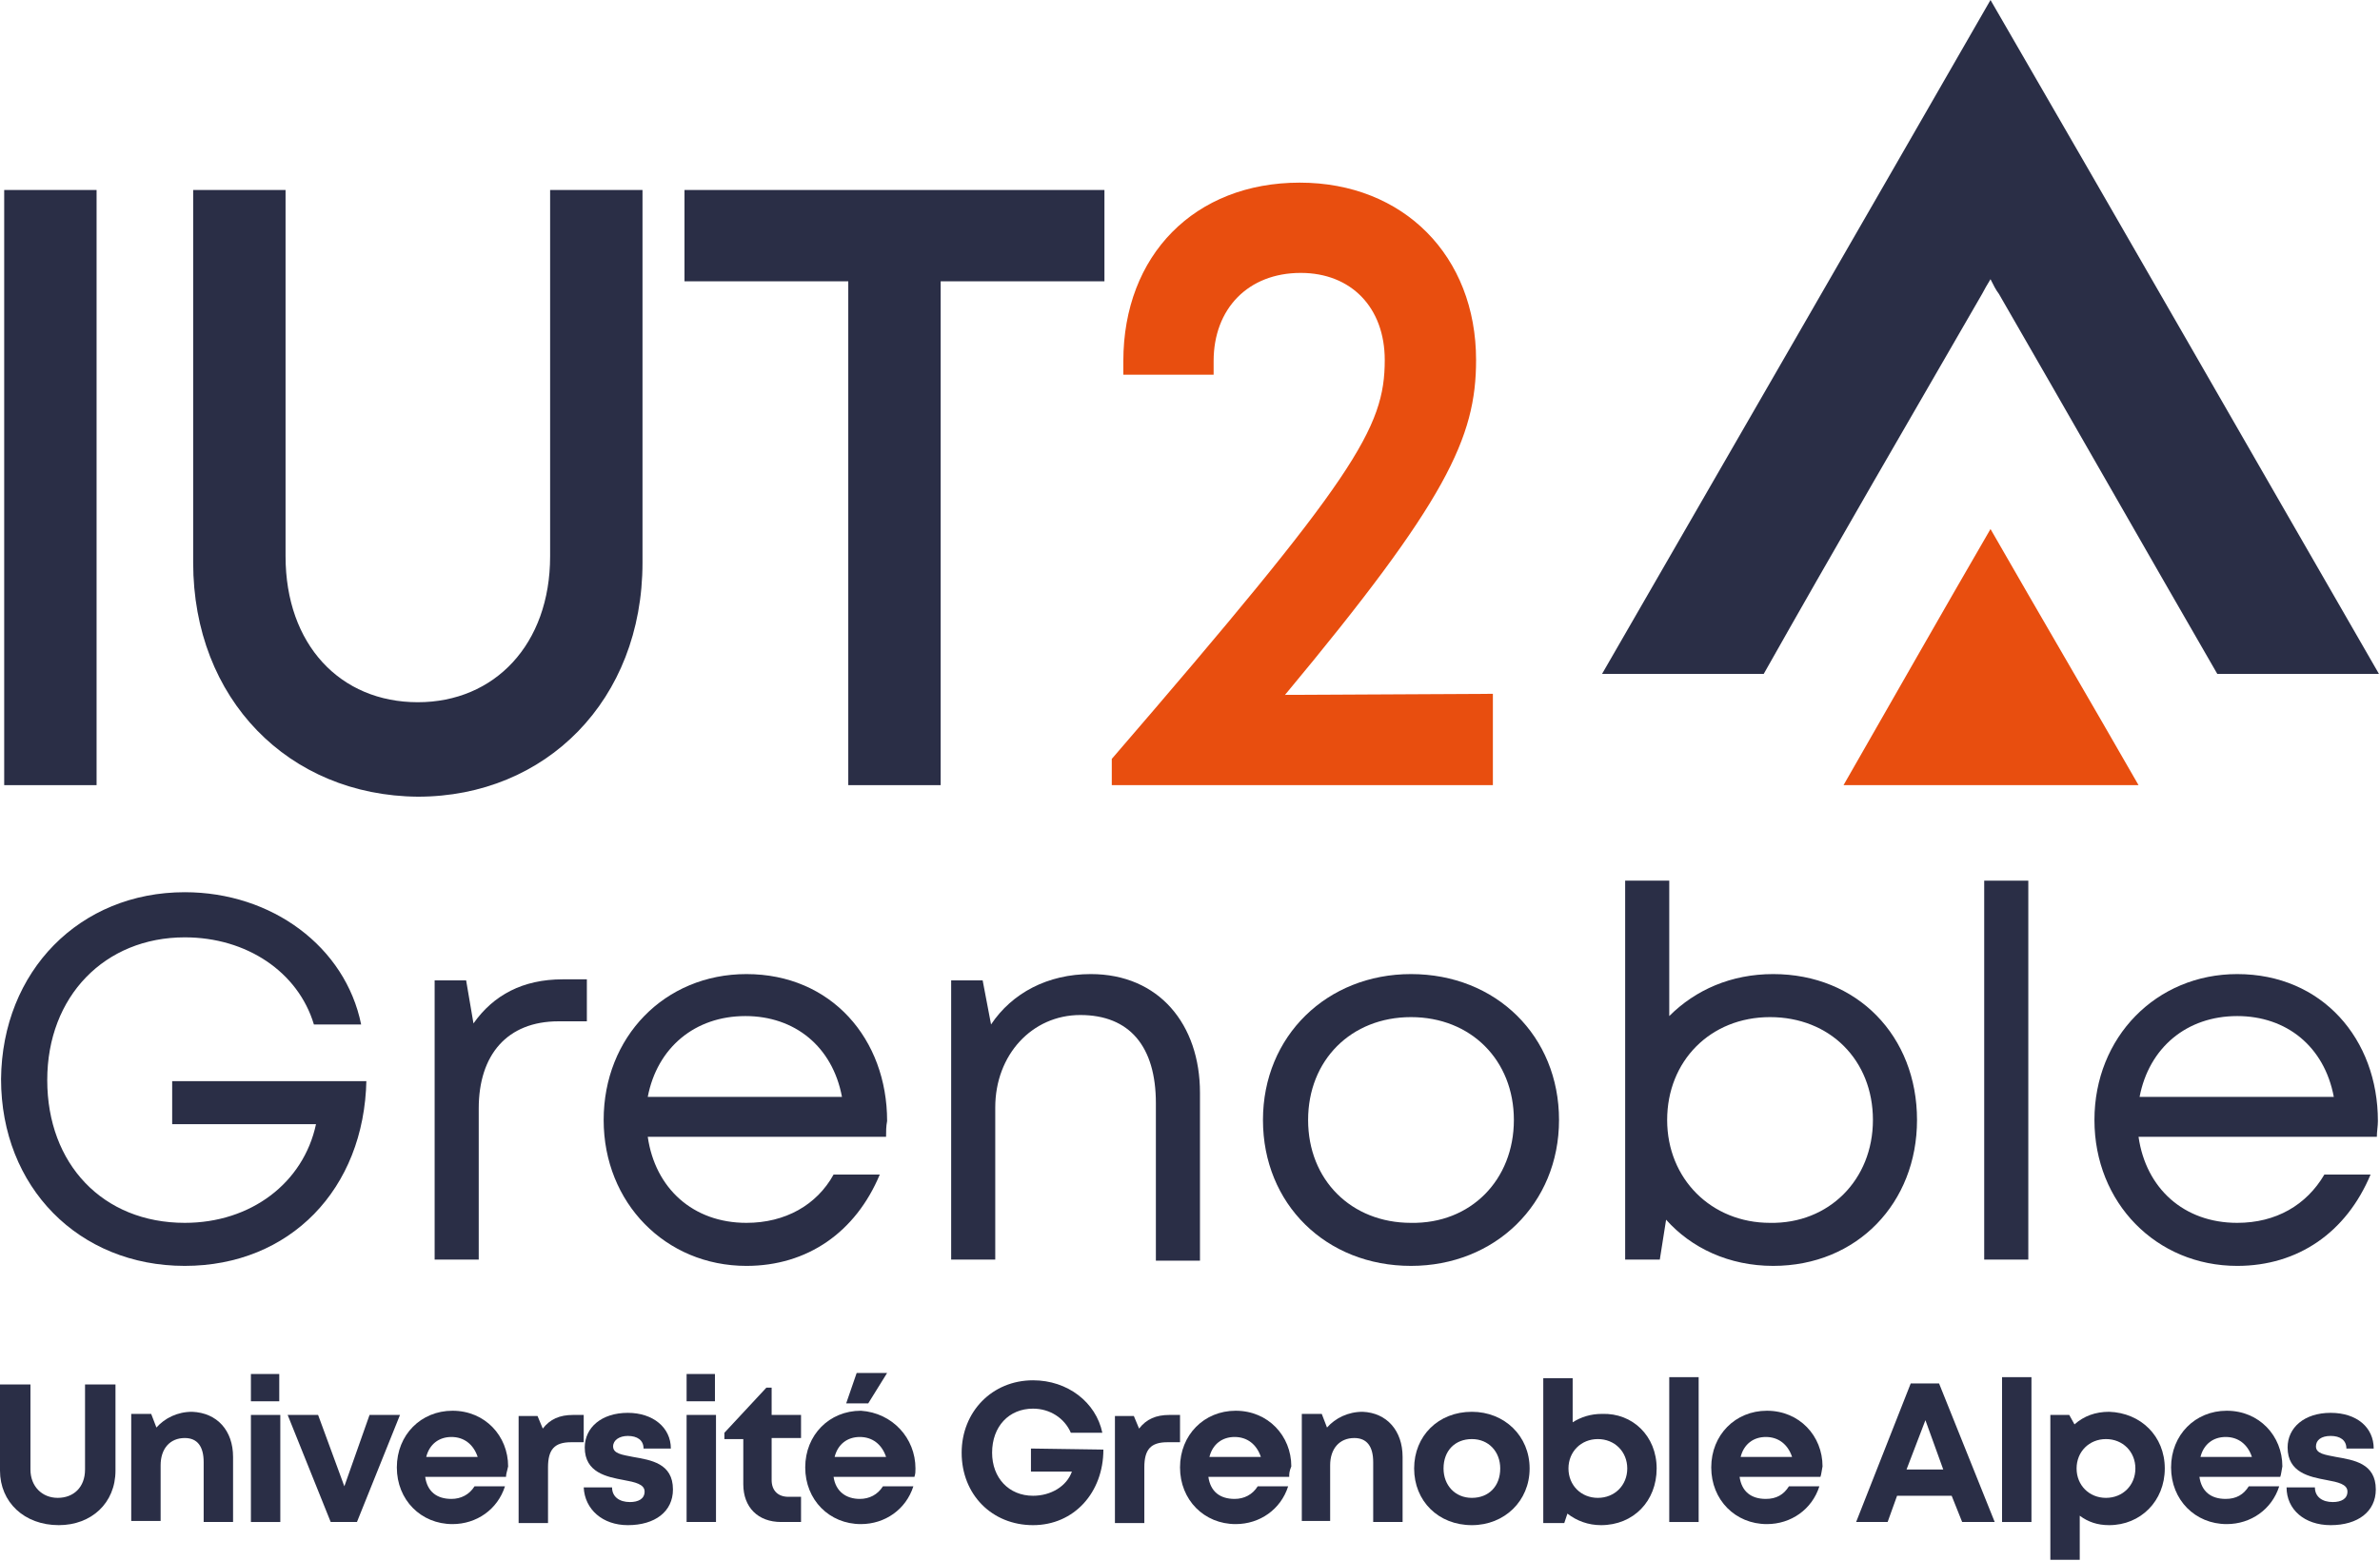 <?xml version="1.0" encoding="utf-8"?>
<!-- Generator: Adobe Illustrator 25.3.1, SVG Export Plug-In . SVG Version: 6.00 Build 0)  -->
<svg version="1.1" id="Calque_2_1_" xmlns="http://www.w3.org/2000/svg" xmlns:xlink="http://www.w3.org/1999/xlink" x="0px"
	 y="0px" viewBox="0 0 226.7 148.7" style="enable-background:new 0 0 226.7 148.7;" xml:space="preserve">
<style type="text/css">
	.st0{fill:#2A2E46;}
	.st1{fill:#E84E0F;}
</style>
<g>
	<path class="st0" d="M0.4,18.1h8.8v56.7H0.4V18.1z"/>
	<path class="st0" d="M18.4,53.6V18.1h8.8V53c0,8.4,5.2,13.9,12.6,13.9c7.3,0,12.6-5.5,12.6-13.9V18.1h8.8v35.5
		c0,13.1-9.2,22.3-21.4,22.3C27.5,75.8,18.4,66.6,18.4,53.6z"/>
	<path class="st0" d="M105.3,26.8H89.6v48h-8.8v-48H65.2v-8.7h40V26.8z"/>
	<path class="st1" d="M142.2,66.1v8.7h-36.3v-2.5c23.2-26.9,26-31.5,26-38c0-5-3.2-8.3-8-8.3c-5,0-8.3,3.4-8.3,8.4v1.3H107v-1.3
		c0-10.1,6.8-17,16.8-17c9.9,0,16.8,7,16.8,16.9c0,7.4-2.8,13.4-18.2,31.9L142.2,66.1L142.2,66.1z"/>
</g>
<g>
	<path class="st0" d="M34.9,102.9c-0.2,10.4-7.3,17.7-17.3,17.7c-10.1,0-17.5-7.5-17.5-17.8C0.2,92.5,7.6,85,17.6,85
		c8.3,0,15.3,5.2,16.8,12.6h-4.5c-1.5-5-6.4-8.3-12.3-8.3c-7.6,0-13.1,5.6-13.1,13.6c0,8,5.3,13.6,13.1,13.6
		c6.3,0,11.3-3.8,12.5-9.4H16.4v-4.1H34.9z"/>
	<path class="st0" d="M55.9,93.3v4h-2.7c-4.9,0-7.6,3.2-7.6,8.3V120h-4.2V93.4h3l0.7,4.1c1.9-2.7,4.7-4.2,8.5-4.2H55.9z"/>
	<path class="st0" d="M84.4,108.3H61.7c0.7,4.9,4.3,8.2,9.4,8.2c3.7,0,6.7-1.7,8.3-4.6h4.4c-2.3,5.5-6.9,8.7-12.7,8.7
		c-7.7,0-13.6-6-13.6-13.9c0-7.9,5.8-13.9,13.6-13.9c8.1,0,13.4,6.2,13.4,14C84.4,107.3,84.4,107.8,84.4,108.3z M71,96.8
		c-4.8,0-8.4,3-9.3,7.7h18.5C79.3,99.7,75.7,96.8,71,96.8L71,96.8z"/>
	<path class="st0" d="M114.3,104.1v16h-4.2v-15c0-5.4-2.5-8.4-7.2-8.4c-4.6,0-8.1,3.8-8.1,8.8V120h-4.2V93.4h3l0.8,4.2
		c2-3,5.4-4.8,9.5-4.8C110.4,92.8,114.3,97.6,114.3,104.1z"/>
	<path class="st0" d="M120.3,106.7c0-8,6.1-13.9,14.1-13.9c8.1,0,14.1,5.9,14.1,13.9s-6.1,13.9-14.1,13.9
		C126.3,120.6,120.3,114.7,120.3,106.7z M144.2,106.7c0-5.7-4.1-9.8-9.8-9.8c-5.7,0-9.8,4.1-9.8,9.8s4.1,9.8,9.8,9.8
		C140.1,116.6,144.2,112.4,144.2,106.7z"/>
	<path class="st0" d="M168.9,92.8c8,0,13.7,5.9,13.7,13.9c0,7.9-5.7,13.9-13.7,13.9c-4.2,0-7.8-1.7-10.2-4.4l-0.6,3.8h-3.3V83.9h4.2
		v12.9C161.5,94.3,164.9,92.8,168.9,92.8L168.9,92.8z M178.4,106.7c0-5.7-4.1-9.8-9.8-9.8s-9.8,4.2-9.8,9.8c0,5.6,4.2,9.8,9.8,9.8
		C174.2,116.6,178.4,112.4,178.4,106.7z"/>
	<path class="st0" d="M189,83.9h4.2V120H189V83.9z"/>
	<path class="st0" d="M226.4,108.3h-22.7c0.7,4.9,4.3,8.2,9.4,8.2c3.7,0,6.6-1.7,8.3-4.6h4.4c-2.3,5.5-6.9,8.7-12.7,8.7
		c-7.7,0-13.6-6-13.6-13.9c0-7.9,5.9-13.9,13.6-13.9c8.1,0,13.4,6.2,13.4,14C226.5,107.3,226.4,107.8,226.4,108.3z M213.1,96.8
		c-4.8,0-8.4,3-9.3,7.7h18.5C221.4,99.7,217.8,96.8,213.1,96.8L213.1,96.8z"/>
</g>
<g>
	<path class="st0" d="M0,140.1v-8.2h2.9v8.1c0,1.6,1.1,2.7,2.6,2.7c1.5,0,2.6-1,2.6-2.7v-8.1h2.9v8.2c0,3.1-2.3,5.2-5.4,5.2
		C2.3,145.3,0,143.1,0,140.1z"/>
	<path class="st0" d="M22.2,138.8v6.2h-2.8v-5.7c0-1.5-0.6-2.3-1.8-2.3c-1.4,0-2.3,1-2.3,2.6v5.3h-2.8v-10.2h1.9l0.5,1.3
		c0.8-0.9,2-1.5,3.4-1.5C20.7,134.6,22.2,136.3,22.2,138.8z"/>
	<path class="st0" d="M23.9,134.8h2.8V145h-2.8V134.8z M23.9,130.9h2.7v2.6h-2.7V130.9z"/>
	<path class="st0" d="M38.1,134.8L34,145h-2.5l-4.1-10.2h2.9l2.5,6.8l2.4-6.8H38.1z"/>
	<path class="st0" d="M48.2,140.7h-7.7c0.2,1.4,1.1,2.1,2.5,2.1c0.9,0,1.7-0.4,2.2-1.2h2.9c-0.7,2.2-2.7,3.6-5,3.6
		c-3,0-5.3-2.3-5.3-5.4c0-3.1,2.3-5.4,5.3-5.4c3.1,0,5.3,2.4,5.3,5.3C48.3,140.2,48.2,140.4,48.2,140.7z M40.6,138.8h4.9
		c-0.4-1.2-1.3-1.9-2.5-1.9C41.8,136.9,40.9,137.6,40.6,138.8z"/>
	<path class="st0" d="M55.6,134.8v2.6h-1.2c-1.6,0-2.2,0.7-2.2,2.4v5.3h-2.8v-10.2h1.8l0.5,1.2c0.7-0.9,1.6-1.3,2.9-1.3H55.6z"/>
	<path class="st0" d="M55.6,141.7h2.7c0,0.9,0.7,1.4,1.7,1.4c0.8,0,1.4-0.3,1.4-1c0-0.7-0.9-0.9-2-1.1c-1.6-0.3-3.7-0.7-3.7-3.1
		c0-1.9,1.6-3.3,4.1-3.3c2.4,0,4.1,1.4,4.1,3.4h-2.6c0-0.8-0.6-1.2-1.5-1.2c-0.8,0-1.4,0.4-1.4,1c0,0.7,0.9,0.8,1.9,1
		c1.7,0.3,3.8,0.6,3.8,3.1c0,2.1-1.7,3.4-4.3,3.4C57.4,145.3,55.7,143.8,55.6,141.7z"/>
	<path class="st0" d="M65.4,134.8h2.8V145h-2.8V134.8z M65.4,130.9h2.7v2.6h-2.7V130.9z"/>
	<path class="st0" d="M76.3,142.6v2.4h-1.9c-2.2,0-3.6-1.4-3.6-3.6v-4.3h-1.8v-0.6l4-4.3h0.5v2.6h2.8v2.2h-2.8v4
		c0,1,0.6,1.6,1.6,1.6L76.3,142.6L76.3,142.6z"/>
	<path class="st0" d="M87.2,139.9c0,0.3,0,0.5-0.1,0.8h-7.7c0.2,1.4,1.2,2.1,2.5,2.1c0.9,0,1.7-0.4,2.2-1.2H87
		c-0.7,2.2-2.7,3.6-5,3.6c-3,0-5.3-2.3-5.3-5.4c0-3.1,2.3-5.4,5.3-5.4C85,134.6,87.2,137,87.2,139.9L87.2,139.9z M79.5,138.8h4.9
		c-0.4-1.2-1.3-1.9-2.5-1.9C80.7,136.9,79.8,137.6,79.5,138.8z M82.7,133.7h-2.1l1-2.9h2.9L82.7,133.7z"/>
	<path class="st0" d="M105.1,138.1c0,4.1-2.8,7.2-6.7,7.2c-3.9,0-6.8-2.9-6.8-6.9c0-3.9,2.9-6.9,6.8-6.9c3.3,0,6,2.1,6.6,5H102
		c-0.6-1.4-2-2.3-3.6-2.3c-2.3,0-3.9,1.7-3.9,4.2c0,2.4,1.6,4.1,3.9,4.1c1.7,0,3.2-0.9,3.7-2.3h-3.9v-2.2L105.1,138.1L105.1,138.1z"
		/>
	<path class="st0" d="M112.4,134.8v2.6h-1.2c-1.6,0-2.2,0.7-2.2,2.4v5.3h-2.8v-10.2h1.8l0.5,1.2c0.7-0.9,1.6-1.3,2.9-1.3H112.4z"/>
	<path class="st0" d="M122.8,140.7h-7.7c0.2,1.4,1.1,2.1,2.5,2.1c0.9,0,1.7-0.4,2.2-1.2h2.9c-0.7,2.2-2.7,3.6-5,3.6
		c-3,0-5.3-2.3-5.3-5.4c0-3.1,2.3-5.4,5.3-5.4c3.1,0,5.3,2.4,5.3,5.3C122.8,140.2,122.8,140.4,122.8,140.7z M115.2,138.8h4.9
		c-0.4-1.2-1.3-1.9-2.5-1.9C116.4,136.9,115.5,137.6,115.2,138.8z"/>
	<path class="st0" d="M133.6,138.8v6.2h-2.8v-5.7c0-1.5-0.6-2.3-1.8-2.3c-1.4,0-2.3,1-2.3,2.6v5.3H124v-10.2h1.9l0.5,1.3
		c0.8-0.9,2-1.5,3.4-1.5C132.1,134.6,133.6,136.3,133.6,138.8z"/>
	<path class="st0" d="M134.7,139.9c0-3.1,2.3-5.4,5.5-5.4c3.1,0,5.5,2.3,5.5,5.4c0,3.1-2.4,5.4-5.5,5.4
		C137,145.3,134.7,143,134.7,139.9z M142.9,139.9c0-1.6-1.1-2.8-2.7-2.8s-2.7,1.1-2.7,2.8c0,1.6,1.1,2.8,2.7,2.8
		S142.9,141.6,142.9,139.9z"/>
	<path class="st0" d="M157.8,139.9c0,3.1-2.2,5.4-5.3,5.4c-1.2,0-2.3-0.4-3.2-1.1l-0.3,0.9h-2v-13.8h2.8v4.2
		c0.8-0.5,1.7-0.8,2.8-0.8C155.5,134.6,157.8,136.8,157.8,139.9z M155,139.9c0-1.6-1.2-2.8-2.8-2.8s-2.8,1.2-2.8,2.8
		c0,1.6,1.2,2.8,2.8,2.8S155,141.5,155,139.9z"/>
	<path class="st0" d="M159,131.2h2.8V145H159V131.2z"/>
	<path class="st0" d="M173.4,140.7h-7.7c0.2,1.4,1.1,2.1,2.5,2.1c1,0,1.7-0.4,2.2-1.2h2.9c-0.7,2.2-2.7,3.6-5,3.6
		c-3,0-5.3-2.3-5.3-5.4c0-3.1,2.3-5.4,5.3-5.4c3.1,0,5.3,2.4,5.3,5.3C173.5,140.2,173.5,140.4,173.4,140.7z M165.8,138.8h4.9
		c-0.4-1.2-1.3-1.9-2.5-1.9C167,136.9,166.1,137.6,165.8,138.8z"/>
	<path class="st0" d="M185.9,142.5h-5.2l-0.9,2.5h-3l5.2-13.2h2.7L190,145h-3.1L185.9,142.5z M181.6,140h3.5l-1.7-4.7L181.6,140z"/>
	<path class="st0" d="M190.7,131.2h2.8V145h-2.8V131.2z"/>
	<path class="st0" d="M206.2,139.9c0,3.1-2.3,5.4-5.3,5.4c-1.1,0-2-0.3-2.8-0.9v4.2h-2.8v-13.8h1.8l0.5,0.9c0.9-0.8,2-1.2,3.3-1.2
		C203.9,134.6,206.2,136.8,206.2,139.9z M203.4,139.9c0-1.6-1.2-2.8-2.8-2.8s-2.8,1.2-2.8,2.8s1.2,2.8,2.8,2.8
		C202.2,142.7,203.4,141.5,203.4,139.9z"/>
	<path class="st0" d="M217.2,140.7h-7.7c0.2,1.4,1.1,2.1,2.5,2.1c1,0,1.7-0.4,2.2-1.2h2.9c-0.7,2.2-2.7,3.6-5,3.6
		c-3,0-5.3-2.3-5.3-5.4c0-3.1,2.3-5.4,5.3-5.4c3.1,0,5.3,2.4,5.3,5.3C217.3,140.2,217.3,140.4,217.2,140.7z M209.6,138.8h4.9
		c-0.4-1.2-1.3-1.9-2.5-1.9C210.8,136.9,209.9,137.6,209.6,138.8z"/>
	<path class="st0" d="M217.8,141.7h2.7c0,0.9,0.7,1.4,1.7,1.4c0.8,0,1.4-0.3,1.4-1c0-0.7-0.9-0.9-2-1.1c-1.6-0.3-3.7-0.7-3.7-3.1
		c0-1.9,1.6-3.3,4.1-3.3s4.1,1.4,4.1,3.4h-2.6c0-0.8-0.6-1.2-1.5-1.2c-0.9,0-1.4,0.4-1.4,1c0,0.7,0.9,0.8,1.9,1
		c1.7,0.3,3.8,0.6,3.8,3.1c0,2.1-1.7,3.4-4.3,3.4C219.5,145.3,217.8,143.8,217.8,141.7z"/>
</g>
<g>
	<path class="st1" d="M189.6,50.4c4.7,8.2,9.4,16.2,14.1,24.4c-9.4,0-18.7,0-28.1,0C180.3,66.6,184.9,58.5,189.6,50.4z"/>
	<path class="st0" d="M189.6,0c12.4,21.4,24.6,42.7,37,64.2c-0.6,0-15.4,0-15.4,0c-6.7-11.6-14.1-24.6-20.8-36.2
		c-0.3-0.4-0.5-0.8-0.8-1.4c-0.3,0.5-0.6,1-0.8,1.4c-6.7,11.6-14.2,24.5-20.8,36.2c0,0-14.7,0-15.4,0C165,42.7,177.3,21.4,189.6,0z"
		/>
</g>
</svg>
